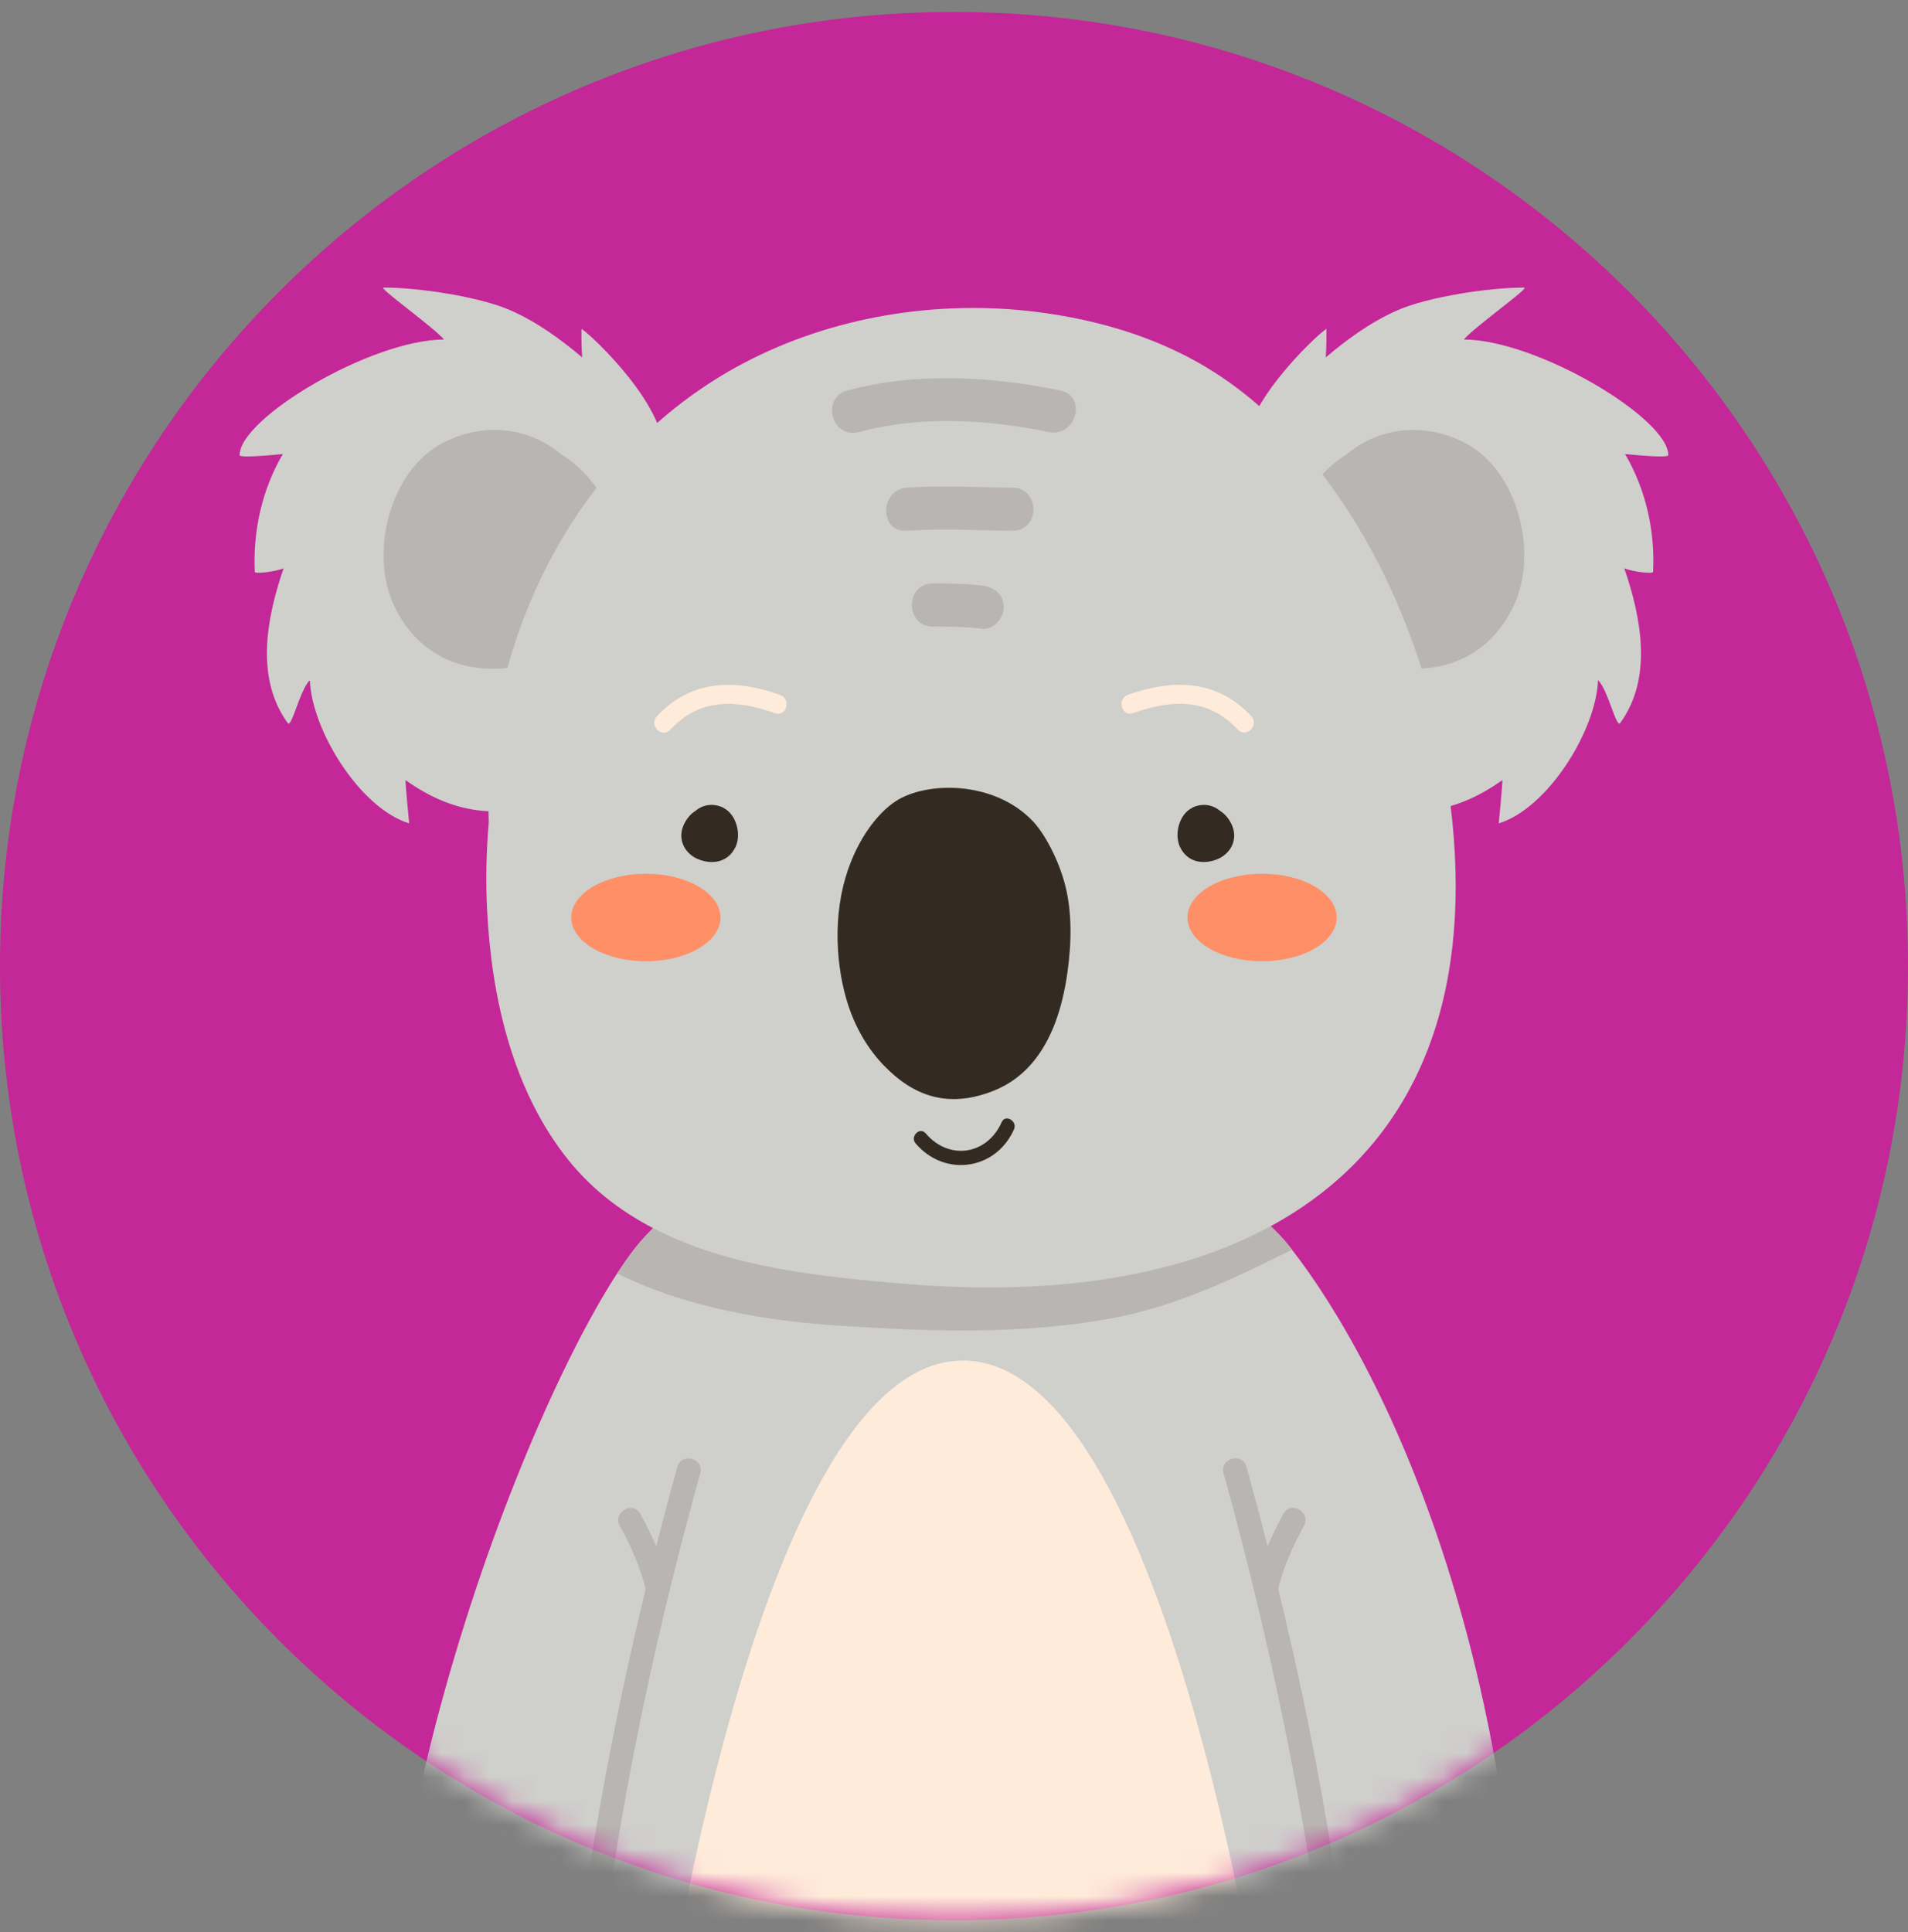 <svg width="80" height="81" viewBox="0 0 80 81" fill="none" xmlns="http://www.w3.org/2000/svg">
<rect x="0" y="0" width="80" height="81" fill="#808080" stroke="none"/>
<path d="M40 0.5C17.908 0.5 0 18.409 0 40.502C0 62.594 17.908 80.5 40 80.5C62.092 80.5 80 62.591 80 40.502C80 18.412 62.092 0.5 40 0.5Z" fill="#C42797"/>
<mask id="mask0_5374_205005" style="mask-type:luminance" maskUnits="userSpaceOnUse" x="0" y="0" width="80" height="81">
<path d="M0 40.502C0 62.591 17.908 80.5 40 80.5C62.092 80.5 80 62.591 80 40.502C80 18.412 62.092 0.5 40 0.5C17.908 0.5 0 18.409 0 40.502Z" fill="white"/>
</mask>
<g mask="url(#mask0_5374_205005)">
<path d="M54.095 52.287C51.844 49.436 46.284 46.953 40.376 46.887C34.469 46.953 28.906 49.436 26.654 52.287C22.653 57.358 14.459 77.628 16.381 92.044H63.797C64.801 70.826 58.093 57.358 54.092 52.287" fill="#CFCFCC"/>
<path d="M35.311 55.583C39.081 55.827 43.035 55.95 46.76 55.234C49.429 54.72 51.787 53.572 54.173 52.387C54.148 52.356 54.123 52.321 54.098 52.287C51.846 49.436 46.287 46.953 40.379 46.887C34.471 46.953 28.908 49.436 26.657 52.287C26.412 52.597 26.152 52.964 25.879 53.384C28.783 54.824 32.11 55.379 35.315 55.583" fill="#B8B5B2"/>
<path d="M40.376 57.035C31.433 57.035 27.118 87.719 26.914 92.047H53.835C53.631 87.723 49.316 57.035 40.376 57.035Z" fill="#FFEBD9"/>
<path d="M54.933 78.311C55.394 81.193 55.739 84.097 55.99 87.004C56.134 88.691 56.169 90.366 56.175 92.043H57.169C57.163 90.366 57.128 88.691 56.99 87.004C56.752 84.135 56.391 81.275 55.955 78.427C55.077 72.71 53.804 67.06 52.261 61.487C52.089 60.869 51.129 61.133 51.302 61.754C52.81 67.204 54.046 72.726 54.936 78.311" fill="#B8B5B2"/>
<path d="M53.814 63.46C53.284 64.435 52.855 65.388 52.597 66.47C52.45 67.094 53.41 67.361 53.557 66.734C53.795 65.73 54.184 64.862 54.673 63.962C54.981 63.397 54.121 62.895 53.814 63.46Z" fill="#B8B5B2"/>
<path d="M24.49 92.047C24.496 90.369 24.531 88.694 24.669 87.007C24.91 84.097 25.274 81.2 25.726 78.314C26.601 72.729 27.852 67.204 29.36 61.757C29.532 61.136 28.57 60.873 28.4 61.493C26.858 67.069 25.6 72.717 24.706 78.434C24.283 81.153 23.951 83.884 23.706 86.625C23.543 88.44 23.502 90.243 23.496 92.05H24.49V92.047Z" fill="#B8B5B2"/>
<path d="M25.987 63.961C26.48 64.865 26.865 65.733 27.104 66.737C27.251 67.361 28.214 67.097 28.063 66.473C27.806 65.388 27.376 64.435 26.846 63.463C26.539 62.898 25.68 63.4 25.987 63.965" fill="#B8B5B2"/>
<path d="M28.623 22.787C28.598 21.502 28.46 20.037 27.852 18.858C27.695 16.613 24.381 13.69 24.381 13.797C24.377 14.195 24.381 14.587 24.409 14.982C23.48 14.201 22.502 13.489 21.383 13C20.11 12.445 17.579 12.053 16.083 12.056C15.842 12.056 18.147 13.687 18.617 14.232C15.544 14.245 10.041 17.535 10.047 19.081C10.047 19.222 11.725 19.046 11.859 19.034C10.991 20.514 10.599 22.254 10.683 23.97C10.69 24.076 11.571 23.96 11.891 23.825C11.173 25.914 10.696 28.438 12.066 30.313C12.229 30.536 12.571 28.924 12.991 28.513C13.079 30.658 15.124 33.901 17.156 34.516C17.156 34.516 16.993 32.86 17.005 32.703C17.987 33.405 19.078 33.901 20.304 33.998C21.477 34.089 22.64 33.691 23.628 33.086C25.691 31.819 27.3 29.473 28.099 27.215C28.589 25.832 28.651 24.242 28.623 22.79" fill="#CFCFCC"/>
<path d="M22.198 26.331C22.797 24.355 23.722 22.298 25.434 21.135C24.977 20.279 24.315 19.526 23.534 19.049C22.22 17.942 20.37 17.673 18.636 18.532C16.363 19.658 15.472 23.151 16.516 25.374C17.538 27.551 19.558 28.341 21.762 27.93C21.891 27.391 22.035 26.855 22.195 26.328" fill="#B8B5B2"/>
<path d="M51.373 22.787C51.398 21.502 51.533 20.037 52.144 18.858C52.301 16.613 55.616 13.69 55.616 13.797C55.619 14.195 55.616 14.587 55.587 14.982C56.512 14.201 57.491 13.489 58.61 13C59.886 12.445 62.417 12.053 63.91 12.056C64.151 12.056 61.846 13.687 61.376 14.232C64.449 14.245 69.952 17.535 69.949 19.081C69.949 19.222 68.269 19.046 68.137 19.034C69.008 20.514 69.397 22.254 69.313 23.97C69.309 24.076 68.425 23.96 68.105 23.825C68.823 25.914 69.3 28.438 67.93 30.313C67.767 30.536 67.422 28.924 67.005 28.513C66.917 30.658 64.872 33.901 62.84 34.516C62.84 34.516 63.004 32.86 62.991 32.703C62.009 33.405 60.918 33.901 59.692 33.998C58.519 34.089 57.356 33.691 56.368 33.086C54.305 31.819 52.696 29.473 51.897 27.215C51.407 25.832 51.345 24.242 51.373 22.79" fill="#CFCFCC"/>
<path d="M57.799 26.331C57.2 24.355 56.275 22.298 54.562 21.135C55.017 20.279 55.679 19.526 56.463 19.049C57.777 17.942 59.627 17.673 61.358 18.532C63.631 19.658 64.519 23.151 63.477 25.374C62.455 27.551 60.436 28.341 58.231 27.93C58.1 27.391 57.959 26.855 57.799 26.328" fill="#B8B5B2"/>
<path d="M60.45 31.379C59.597 26.958 57.743 22.611 54.824 19.105C53.432 17.434 51.801 16.017 49.857 14.991C47.878 13.95 45.677 13.354 43.454 13.075C39.28 12.555 34.884 13.27 31.174 15.226C24.62 18.685 20.82 25.788 20.503 32.913C20.481 33.43 20.478 33.951 20.494 34.471C20.387 35.694 20.362 36.924 20.424 38.144C20.603 41.791 21.488 45.729 23.849 48.652C25.984 51.295 29.208 52.544 32.507 53.158C34.369 53.506 36.263 53.685 38.151 53.836C53.576 55.087 63.642 47.921 60.443 31.379" fill="#CFCFCC"/>
<path d="M44.655 37.084C44.373 36.002 43.777 34.914 43.297 34.415C41.644 32.697 38.835 32.769 37.58 33.572C36.784 34.077 35.806 35.312 35.357 37.137C34.865 39.163 35.188 41.368 35.803 42.766C36.285 43.864 36.909 44.582 37.536 45.112C38.844 46.216 40.221 46.294 41.638 45.736C42.927 45.228 44.313 43.967 44.758 40.753C44.937 39.474 44.946 38.191 44.655 37.084Z" fill="#332B21"/>
<path d="M30.336 33.863C29.922 33.66 29.48 33.722 29.167 33.989C28.944 34.124 28.759 34.356 28.652 34.613C28.389 35.246 28.759 35.855 29.367 36.055C29.976 36.256 30.562 36.093 30.841 35.503C31.089 34.974 30.876 34.139 30.336 33.87" fill="#332B21"/>
<path d="M49.979 33.863C50.393 33.66 50.835 33.722 51.149 33.989C51.374 34.124 51.556 34.356 51.663 34.613C51.926 35.246 51.556 35.855 50.948 36.055C50.34 36.256 49.753 36.093 49.474 35.503C49.227 34.974 49.437 34.139 49.979 33.87" fill="#332B21"/>
<path d="M38.395 47.937C39.608 49.361 41.757 49.054 42.515 47.345C42.669 46.997 42.155 46.692 41.998 47.044C41.39 48.414 39.797 48.665 38.815 47.514C38.564 47.219 38.144 47.646 38.392 47.937" fill="#332B21"/>
<path d="M56.045 38.464C56.045 37.451 54.643 36.629 52.915 36.629C51.188 36.629 49.789 37.451 49.789 38.464C49.789 39.477 51.191 40.298 52.915 40.298C54.64 40.298 56.045 39.477 56.045 38.464Z" fill="#FF8F66"/>
<path d="M23.953 38.464C23.953 37.451 25.355 36.629 27.083 36.629C28.81 36.629 30.209 37.451 30.209 38.464C30.209 39.477 28.807 40.298 27.083 40.298C25.358 40.298 23.953 39.477 23.953 38.464Z" fill="#FF8F66"/>
<path d="M32.708 29.128C30.814 28.457 28.98 28.482 27.541 30.028C27.189 30.404 27.754 30.969 28.102 30.593C29.356 29.247 30.874 29.326 32.495 29.899C32.981 30.072 33.188 29.3 32.708 29.131" fill="#FFEBD9"/>
<path d="M47.509 29.896C49.13 29.322 50.648 29.244 51.902 30.589C52.253 30.965 52.815 30.401 52.467 30.025C51.027 28.479 49.193 28.457 47.296 29.125C46.816 29.294 47.023 30.066 47.509 29.893" fill="#FFEBD9"/>
<path d="M44.458 16.371C41.557 15.773 38.412 15.594 35.527 16.371C34.404 16.676 34.881 18.416 36.007 18.112C38.572 17.419 41.397 17.579 43.978 18.112C45.113 18.347 45.599 16.607 44.458 16.371Z" fill="#B8B5B2"/>
<path d="M42.456 20.445C40.976 20.435 39.502 20.338 38.025 20.445C36.871 20.526 36.862 22.332 38.025 22.248C39.502 22.141 40.979 22.238 42.456 22.248C43.62 22.254 43.62 20.451 42.456 20.445Z" fill="#B8B5B2"/>
<path d="M41.183 24.549C40.493 24.468 39.803 24.459 39.107 24.459C37.944 24.459 37.944 26.265 39.107 26.265C39.8 26.265 40.493 26.274 41.183 26.356C41.672 26.412 42.086 25.901 42.086 25.453C42.086 24.916 41.672 24.606 41.183 24.549Z" fill="#B8B5B2"/>
</g>
</svg>
